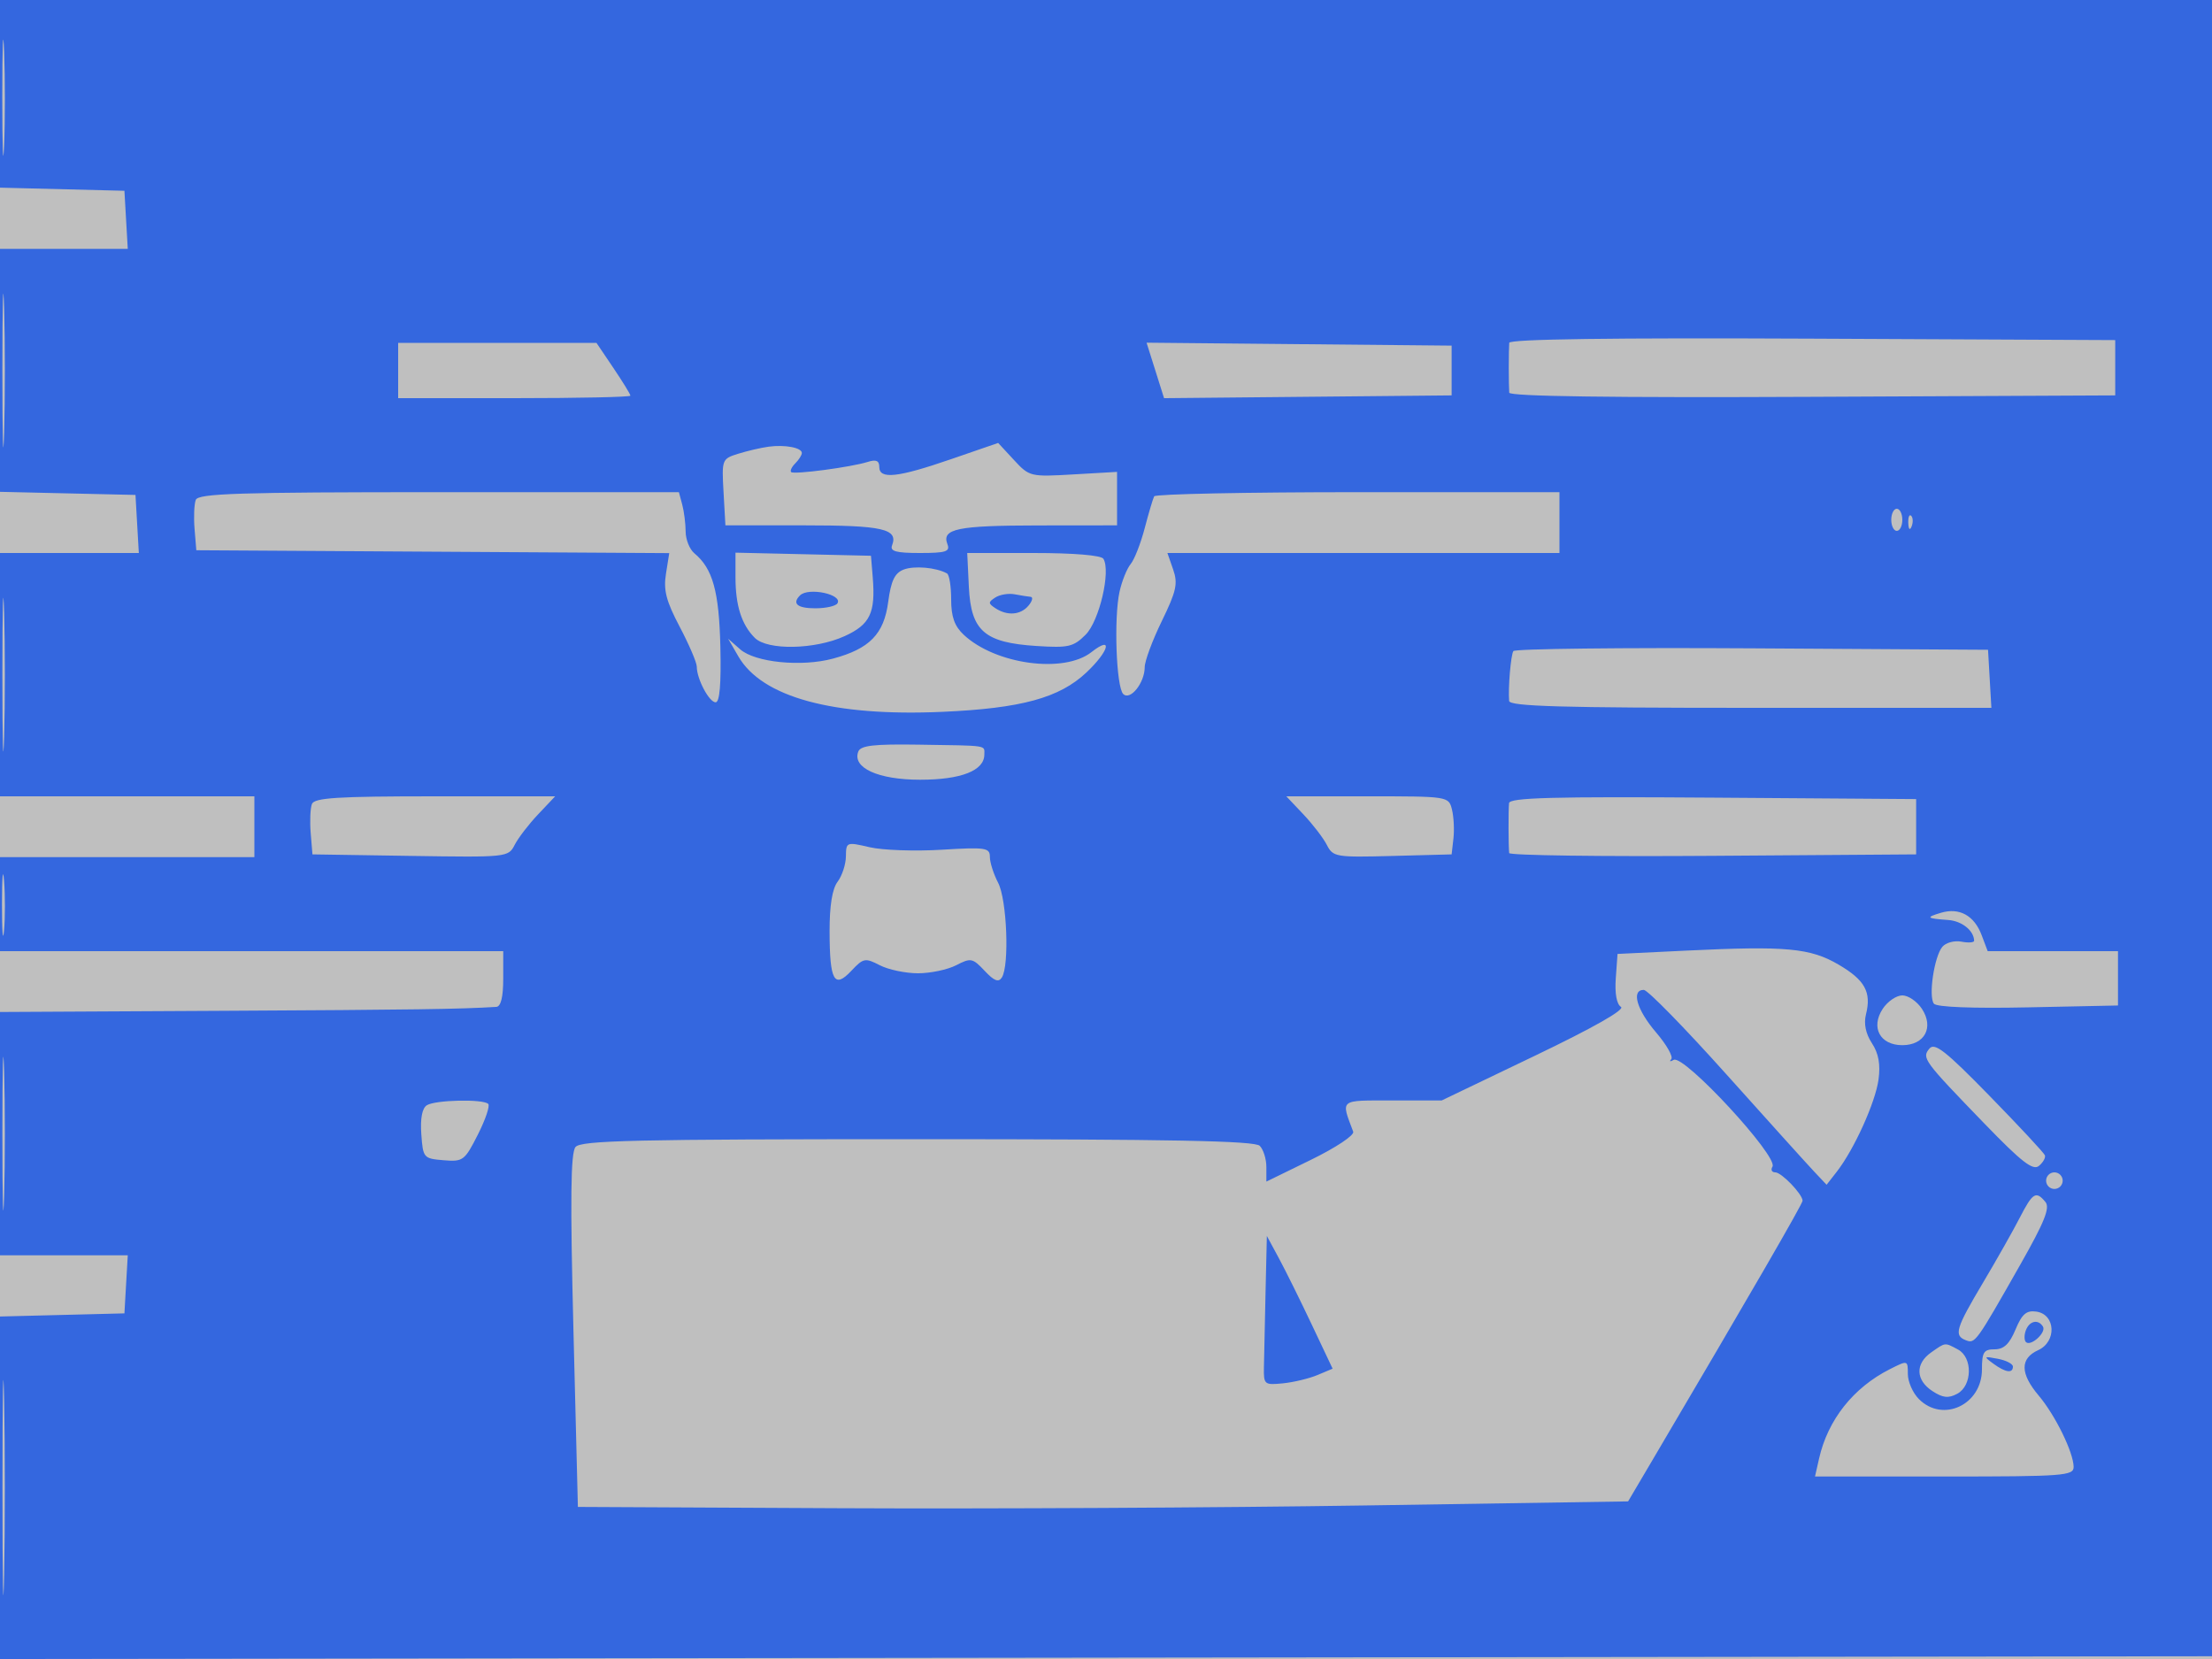 <svg xmlns="http://www.w3.org/2000/svg" width="400" height="300" viewBox="0 0 400 300" version="1.1">
	<rect x="0" y="0" width="100%" height="100%" fill="#bfbfbf" />
	<path d="M 0 16.967 L 0 33.934 11.250 34.217 L 22.500 34.500 22.802 39.750 L 23.105 45 11.552 45 L 0 45 -0 66.969 L -0 88.938 12.250 89.219 L 24.500 89.500 24.802 94.750 L 25.105 100 12.552 100 L 0 100 0 122 L 0 144 23 144 L 46 144 46 149.500 L 46 155 23 155 L 0 155 0 163.500 L 0 172 45.500 172 L 91 172 91 177 C 91 180.292, 90.573 182.026, 89.750 182.077 C 83.057 182.487, 75.176 182.600, 40.250 182.786 L 0 183 0 205 L 0 227 11.552 227 L 23.105 227 22.802 232.250 L 22.500 237.500 11.250 237.783 L -0 238.066 -0 269.035 L -0 300.005 200.250 299.752 L 400.500 299.500 400.634 149.750 L 400.767 0 200.384 0 L 0 0 0 16.967 M 0.409 17.500 C 0.408 26.850, 0.558 30.810, 0.743 26.299 C 0.928 21.789, 0.929 14.139, 0.745 9.299 C 0.562 4.460, 0.410 8.150, 0.409 17.500 M 0.428 67 C 0.428 79.375, 0.571 84.438, 0.747 78.250 C 0.922 72.063, 0.922 61.938, 0.747 55.750 C 0.571 49.563, 0.428 54.625, 0.428 67 M 272.917 61.991 C 272.871 62.546, 272.833 64.575, 272.833 66.500 C 272.833 68.425, 272.871 70.454, 272.917 71.009 C 272.972 71.677, 291.477 71.930, 327.750 71.759 L 382.500 71.500 382.500 66.500 L 382.500 61.500 327.750 61.241 C 291.477 61.070, 272.972 61.323, 272.917 61.991 M 72 67 L 72 72 93 72 C 104.550 72, 114 71.798, 114 71.550 C 114 71.303, 112.618 69.053, 110.929 66.550 L 107.858 62 89.929 62 L 72 62 72 67 M 208.918 66.986 L 210.500 72.003 236.500 71.751 L 262.500 71.500 262.500 67 L 262.500 62.500 234.918 62.234 L 207.337 61.969 208.918 66.986 M 139 80.774 C 137.625 80.960, 135.150 81.533, 133.500 82.049 C 130.548 82.971, 130.505 83.081, 130.839 88.993 L 131.178 95 145.389 95 C 159.657 95, 162.460 95.637, 161.315 98.622 C 160.905 99.691, 162.035 100, 166.362 100 C 171.063 100, 171.841 99.749, 171.323 98.399 C 170.256 95.620, 173.114 95.031, 187.750 95.015 L 202 95 202 90.165 L 202 85.331 194.096 85.788 C 186.308 86.239, 186.150 86.201, 183.346 83.171 L 180.500 80.097 172 83.027 C 162.305 86.370, 159 86.727, 159 84.433 C 159 83.295, 158.424 83.048, 156.896 83.533 C 153.924 84.476, 143.587 85.847, 143.067 85.367 C 142.828 85.147, 143.166 84.434, 143.817 83.783 C 144.468 83.132, 145 82.292, 145 81.917 C 145 80.954, 141.957 80.375, 139 80.774 M 35.402 90.395 C 35.108 91.162, 35.009 93.524, 35.183 95.645 L 35.500 99.500 78.260 99.761 L 121.020 100.021 120.427 103.761 C 119.954 106.739, 120.460 108.691, 122.917 113.352 C 124.612 116.570, 126 119.811, 126 120.554 C 126 122.769, 128.238 127, 129.411 127.001 C 130.140 127.002, 130.422 123.689, 130.266 116.982 C 130.031 106.931, 128.887 102.811, 125.566 100.055 C 124.705 99.340, 123.994 97.573, 123.986 96.128 C 123.979 94.682, 123.701 92.487, 123.370 91.250 L 122.767 89 79.352 89 C 43.138 89, 35.848 89.231, 35.402 90.395 M 208.713 89.750 C 208.491 90.162, 207.721 92.750, 207.002 95.500 C 206.284 98.250, 205.139 101.175, 204.459 102 C 203.779 102.825, 202.874 105.075, 202.448 107 C 201.400 111.732, 201.852 124.256, 203.116 125.499 C 204.388 126.749, 207 123.481, 207 120.638 C 207 119.549, 208.391 115.802, 210.092 112.312 C 212.731 106.893, 213.031 105.529, 212.144 102.983 L 211.104 100 246.552 100 L 282 100 282 94.500 L 282 89 245.559 89 C 225.516 89, 208.936 89.338, 208.713 89.750 M 342 94 C 342 95.100, 342.450 96, 343 96 C 343.550 96, 344 95.100, 344 94 C 344 92.900, 343.550 92, 343 92 C 342.450 92, 342 92.900, 342 94 M 345.079 94.583 C 345.127 95.748, 345.364 95.985, 345.683 95.188 C 345.972 94.466, 345.936 93.603, 345.604 93.271 C 345.272 92.939, 345.036 93.529, 345.079 94.583 M 0.428 122 C 0.428 134.375, 0.571 139.438, 0.747 133.250 C 0.922 127.063, 0.922 116.938, 0.747 110.750 C 0.571 104.563, 0.428 109.625, 0.428 122 M 133 104.404 C 133 109.504, 134.101 112.958, 136.488 115.345 C 138.779 117.636, 147.354 117.476, 152.715 115.043 C 157.339 112.943, 158.347 110.844, 157.820 104.405 L 157.500 100.500 145.250 100.219 L 133 99.938 133 104.404 M 175.202 106.148 C 175.588 114.102, 178.012 116.215, 187.444 116.816 C 193.216 117.183, 194.115 116.976, 196.317 114.774 C 198.792 112.299, 200.904 103.272, 199.528 101.046 C 199.137 100.412, 194.159 100, 186.893 100 L 174.905 100 175.202 106.148 M 163.390 103.004 C 161.784 103.634, 161.121 105.034, 160.612 108.865 C 159.843 114.664, 157.257 117.315, 150.627 119.100 C 144.937 120.633, 136.547 119.792, 133.849 117.419 L 131.667 115.500 133.513 118.689 C 137.799 126.092, 150.677 129.595, 170.402 128.724 C 184.674 128.093, 191.577 126.207, 196.456 121.606 C 200.602 117.696, 201.312 114.823, 197.365 117.927 C 192.386 121.844, 179.986 120.154, 174.264 114.778 C 172.598 113.213, 172 111.524, 172 108.385 C 172 106.038, 171.662 103.929, 171.250 103.697 C 169.313 102.611, 165.295 102.256, 163.390 103.004 M 144.667 107.667 C 143.179 109.155, 144.184 110, 147.441 110 C 149.334 110, 151.131 109.597, 151.435 109.105 C 152.438 107.483, 146.180 106.153, 144.667 107.667 M 179.990 108.043 C 178.671 108.890, 178.673 109.113, 180 109.985 C 182.176 111.413, 184.573 111.219, 186 109.500 C 186.685 108.675, 186.852 107.967, 186.372 107.926 C 185.893 107.885, 184.595 107.679, 183.490 107.469 C 182.384 107.258, 180.809 107.516, 179.990 108.043 M 273.663 117.739 C 273.199 118.492, 272.703 124.338, 272.899 126.750 C 272.978 127.729, 282.431 128, 316.552 128 L 360.105 128 359.802 122.750 L 359.500 117.500 316.816 117.239 C 293.339 117.096, 273.920 117.321, 273.663 117.739 M 155.206 135.906 C 154.077 138.847, 158.802 141, 166.388 141 C 173.806 141, 178 139.354, 178 136.443 C 178 134.716, 178.898 134.851, 166.123 134.657 C 158.022 134.534, 155.627 134.808, 155.206 135.906 M 56.402 145.395 C 56.108 146.162, 56.009 148.524, 56.183 150.645 L 56.500 154.500 74.203 154.773 C 91.733 155.043, 91.917 155.024, 93.073 152.773 C 93.715 151.523, 95.624 149.037, 97.316 147.250 L 100.392 144 78.665 144 C 61.002 144, 56.837 144.261, 56.402 145.395 M 235.684 147.250 C 237.376 149.037, 239.288 151.527, 239.933 152.783 C 241.059 154.975, 241.536 155.055, 251.803 154.783 L 262.500 154.500 262.828 151.629 C 263.009 150.050, 262.887 147.688, 262.559 146.379 C 261.964 144.009, 261.908 144, 247.285 144 L 232.608 144 235.684 147.250 M 272.882 145.238 C 272.749 146.664, 272.768 153.099, 272.908 154.262 C 272.959 154.682, 289.538 154.907, 309.750 154.762 L 346.500 154.500 346.500 149.500 L 346.500 144.500 309.750 144.238 C 280.736 144.031, 272.975 144.241, 272.882 145.238 M 152.968 154.856 C 152.951 156.310, 152.276 158.374, 151.468 159.441 C 150.495 160.728, 150.005 163.762, 150.015 168.441 C 150.035 177.377, 150.851 178.852, 153.949 175.554 C 156.120 173.243, 156.446 173.179, 159.084 174.543 C 160.633 175.345, 163.745 176, 166 176 C 168.255 176, 171.367 175.345, 172.916 174.543 C 175.554 173.179, 175.880 173.243, 178.051 175.554 C 179.777 177.391, 180.573 177.699, 181.169 176.761 C 182.555 174.578, 182.086 162.689, 180.494 159.636 C 179.672 158.060, 179 155.952, 179 154.951 C 179 153.288, 178.241 153.176, 170.250 153.662 C 165.438 153.955, 159.588 153.749, 157.250 153.204 C 153.076 152.230, 152.999 152.260, 152.968 154.856 M 0.355 163.500 C 0.352 168.450, 0.521 170.601, 0.731 168.280 C 0.940 165.959, 0.943 161.909, 0.736 159.280 C 0.530 156.651, 0.358 158.550, 0.355 163.500 M 351 165.057 C 348.167 165.900, 348.345 166.078, 352.308 166.367 C 354.775 166.546, 356.939 168.279, 356.985 170.111 C 356.993 170.448, 355.960 170.524, 354.689 170.281 C 353.418 170.038, 351.863 170.460, 351.233 171.219 C 349.757 172.998, 348.694 180.199, 349.715 181.500 C 350.201 182.119, 356.692 182.371, 366.750 182.162 L 383 181.824 383 176.912 L 383 172 371.219 172 L 359.438 172 358.345 169.102 C 357.005 165.552, 354.316 164.071, 351 165.057 M 305 171.897 L 292.500 172.500 292.185 176.901 C 291.988 179.650, 292.340 181.592, 293.121 182.075 C 293.907 182.561, 288.120 185.847, 277.535 190.924 L 260.699 199 251.782 199 C 242.074 199, 242.468 198.685, 244.704 204.645 C 244.944 205.284, 241.564 207.534, 237.067 209.729 L 229 213.668 229 211.034 C 229 209.585, 228.460 207.860, 227.800 207.200 C 226.893 206.293, 211.783 206, 165.922 206 C 114.840 206, 105.059 206.224, 104.071 207.414 C 103.189 208.477, 103.097 216.751, 103.699 240.664 L 104.500 272.500 152 272.734 C 178.125 272.863, 220.855 272.638, 246.956 272.234 L 294.412 271.500 298.837 264 C 316.448 234.147, 325.995 217.650, 325.967 217.119 C 325.901 215.888, 322.152 212, 321.031 212 C 320.399 212, 320.168 211.537, 320.518 210.970 C 321.637 209.160, 304.484 190.613, 302.657 191.658 C 302.021 192.023, 301.822 191.964, 302.215 191.529 C 302.608 191.093, 301.371 188.915, 299.465 186.688 C 295.976 182.612, 294.934 178.997, 297.250 179.003 C 297.938 179.005, 304.650 185.867, 312.166 194.253 C 319.683 202.639, 326.839 210.568, 328.070 211.873 L 330.306 214.245 332.155 211.873 C 335.288 207.852, 339.147 199.325, 339.700 195.200 C 340.068 192.456, 339.708 190.484, 338.503 188.645 C 337.376 186.924, 337.005 185.118, 337.430 183.422 C 338.439 179.402, 337.241 177.225, 332.481 174.436 C 327.354 171.431, 322.998 171.029, 305 171.897 M 340.452 182.433 C 338.243 185.804, 339.970 189, 344 189 C 348.030 189, 349.757 185.804, 347.548 182.433 C 346.671 181.095, 345.075 180, 344 180 C 342.925 180, 341.329 181.095, 340.452 182.433 M 0.428 205 C 0.428 217.375, 0.571 222.438, 0.747 216.250 C 0.922 210.063, 0.922 199.938, 0.747 193.750 C 0.571 187.563, 0.428 192.625, 0.428 205 M 348.909 189.609 C 347.482 191.330, 347.767 191.719, 358.899 203.231 C 365.587 210.146, 367.625 211.726, 368.704 210.830 C 369.454 210.209, 369.939 209.347, 369.783 208.915 C 369.627 208.484, 365.127 203.651, 359.782 198.175 C 351.860 190.058, 349.851 188.475, 348.909 189.609 M 77.185 199.864 C 76.335 200.403, 75.982 202.255, 76.185 205.099 C 76.492 209.387, 76.595 209.508, 80.204 209.808 C 83.738 210.101, 84.022 209.889, 86.409 205.179 C 87.785 202.465, 88.630 199.964, 88.288 199.622 C 87.372 198.705, 78.714 198.895, 77.185 199.864 M 370 213.500 C 370 214.325, 370.675 215, 371.500 215 C 372.325 215, 373 214.325, 373 213.500 C 373 212.675, 372.325 212, 371.500 212 C 370.675 212, 370 212.675, 370 213.500 M 365.212 220.250 C 364.010 222.588, 361.018 227.875, 358.563 232 C 353.655 240.249, 353.282 241.510, 355.498 242.361 C 357.175 243.004, 357.313 242.812, 365.380 228.602 C 369.718 220.961, 370.743 218.396, 369.877 217.352 C 368.164 215.287, 367.578 215.651, 365.212 220.250 M 228.850 233.750 C 228.718 239.387, 228.586 245.463, 228.556 247.250 C 228.502 250.373, 228.637 250.486, 232 250.150 C 233.925 249.957, 236.733 249.282, 238.240 248.650 L 240.980 247.500 237.195 239.500 C 235.114 235.100, 232.438 229.700, 231.249 227.500 L 229.088 223.500 228.850 233.750 M 364.466 240.428 C 363.371 243.047, 362.363 244, 360.687 244 C 358.725 244, 358.400 244.515, 358.400 247.629 C 358.400 254.016, 351.342 257.342, 347 253 C 345.900 251.900, 345 249.863, 345 248.474 C 345 245.955, 344.992 245.953, 341.750 247.588 C 335.145 250.921, 330.534 256.741, 328.947 263.750 L 328.211 267 351.605 267 C 373.228 267, 374.998 266.867, 374.978 265.250 C 374.945 262.621, 371.652 255.906, 368.655 252.356 C 365.292 248.373, 365.263 245.657, 368.566 244.152 C 371.960 242.605, 371.722 237.673, 368.229 237.178 C 366.437 236.923, 365.644 237.608, 364.466 240.428 M 0.445 269 C 0.445 286.325, 0.582 293.413, 0.748 284.750 C 0.915 276.087, 0.915 261.913, 0.748 253.250 C 0.582 244.588, 0.445 251.675, 0.445 269 M 366.345 240.543 C 366.019 241.392, 366.023 242.356, 366.352 242.686 C 367.217 243.550, 370.083 240.944, 369.430 239.887 C 368.576 238.506, 366.998 238.842, 366.345 240.543 M 349.223 244.557 C 346.310 246.597, 346.399 249.560, 349.433 251.548 C 351.325 252.788, 352.325 252.896, 353.933 252.036 C 356.668 250.572, 356.753 245.473, 354.066 244.035 C 351.634 242.734, 351.860 242.710, 349.223 244.557 M 360.460 246.595 C 362.658 248.201, 364 248.399, 364 247.117 C 364 246.631, 362.771 245.998, 361.269 245.711 C 358.715 245.223, 358.662 245.280, 360.460 246.595" stroke="none" fill="#3467df" fill-rule="evenodd"/>
</svg>